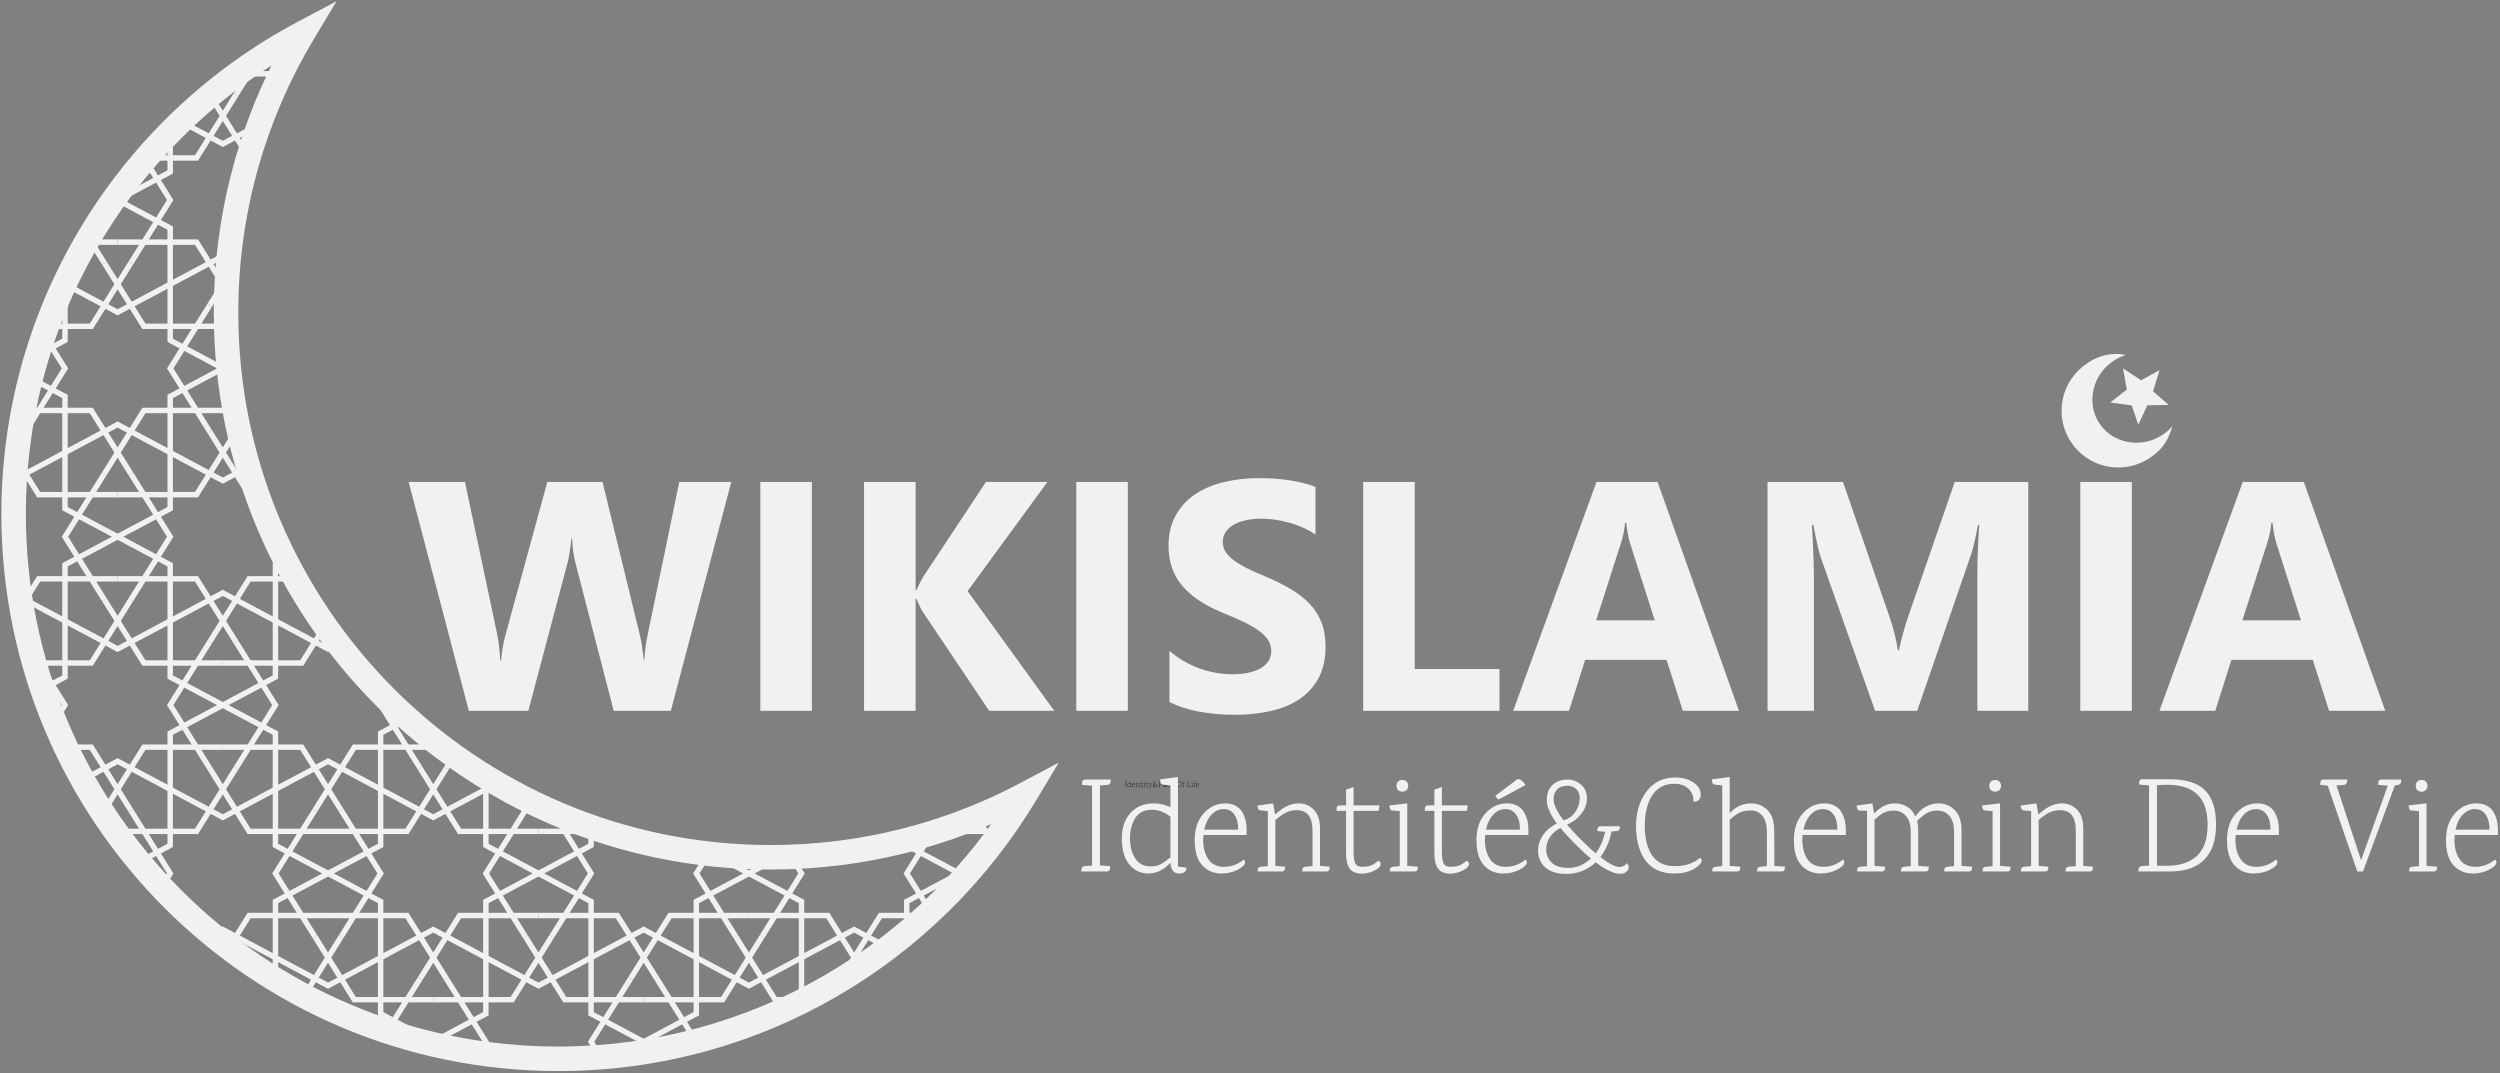 <svg width="918" height="394" viewBox="0 0 918 394" fill="none" xmlns="http://www.w3.org/2000/svg">
<rect x="0" y="0" width="918" height="394" fill="#808080" stroke="none"/>
<path d="M376.598 291.584L380.456 293.9L388.787 280.023L374.489 287.608L376.598 291.584ZM111.402 12L115.26 14.316L123.59 0.44L109.293 8.025L111.402 12ZM374.489 287.608C347.197 302.088 316.063 310.292 283 310.292V319.292C317.569 319.292 350.147 310.711 378.707 295.559L374.489 287.608ZM283 310.292C175.028 310.292 87.5 222.763 87.5 114.792H78.5C78.5 227.734 170.058 319.292 283 319.292V310.292ZM87.5 114.792C87.5 78.043 97.635 43.675 115.26 14.316L107.544 9.684C89.102 40.403 78.5 76.366 78.5 114.792H87.5ZM9.5 188.792C9.5 113.882 51.631 48.804 113.511 15.975L109.293 8.025C44.587 42.353 0.5 110.42 0.5 188.792H9.5ZM205 384.292C97.028 384.292 9.5 296.763 9.5 188.792H0.5C0.5 301.734 92.058 393.292 205 393.292V384.292ZM372.74 289.267C338.559 346.206 276.225 384.292 205 384.292V393.292C279.515 393.292 344.716 353.436 380.456 293.9L372.74 289.267Z" fill="#f1f1f1"/>
<mask id="mask0_316_787" style="mask-type:alpha" maskUnits="userSpaceOnUse" x="5" y="12" width="372" height="377">
<mask id="path-2-inside-1_316_787" fill="white">
<path fill-rule="evenodd" clip-rule="evenodd" d="M376.598 291.584C348.672 306.399 316.816 314.792 283 314.792C172.543 314.792 83 225.249 83 114.792C83 77.205 93.369 42.039 111.402 12C48.109 45.578 5 112.151 5 188.792C5 299.249 94.543 388.792 205 388.792C277.87 388.792 341.638 349.821 376.598 291.584Z"/>
</mask>
<path fill-rule="evenodd" clip-rule="evenodd" d="M376.598 291.584C348.672 306.399 316.816 314.792 283 314.792C172.543 314.792 83 225.249 83 114.792C83 77.205 93.369 42.039 111.402 12C48.109 45.578 5 112.151 5 188.792C5 299.249 94.543 388.792 205 388.792C277.87 388.792 341.638 349.821 376.598 291.584Z" fill="#6C4242"/>
<path d="M376.598 291.584L377.456 292.098L379.307 289.015L376.13 290.7L376.598 291.584ZM111.402 12L112.259 12.515L114.11 9.431L110.933 11.117L111.402 12ZM376.13 290.7C348.344 305.441 316.649 313.792 283 313.792V315.792C316.983 315.792 349 307.357 377.067 292.467L376.13 290.7ZM283 313.792C173.095 313.792 84 224.696 84 114.792H82C82 225.801 171.991 315.792 283 315.792V313.792ZM84 114.792C84 77.391 94.317 42.403 112.259 12.515L110.544 11.485C92.421 41.676 82 77.018 82 114.792H84ZM6 188.792C6 112.535 48.892 46.295 111.87 12.883L110.933 11.117C47.326 44.862 4 111.766 4 188.792H6ZM205 387.792C95.095 387.792 6 298.696 6 188.792H4C4 299.801 93.991 389.792 205 389.792V387.792ZM375.741 291.069C340.953 349.018 277.504 387.792 205 387.792V389.792C278.235 389.792 342.322 350.624 377.456 292.098L375.741 291.069Z" fill="#f1f1f1" mask="url(#path-2-inside-1_316_787)"/>
</mask>
<g mask="url(#mask0_316_787)">
<rect x="-150" y="-27" width="579.543" height="510" stroke="#f1f1f1"/>
<path d="M318.466 -11.546L332.954 11.636L318.466 34.818M313.636 -3.818H342.613L357.102 -27M313.636 27.091H342.613L357.102 50.273M347.443 50.273L361.931 27.091H390.909M386.079 34.818L371.59 11.636L386.079 -11.546M390.909 -3.818H361.931L347.443 -27M332.954 -19.273V1.333L313.636 11.636L332.954 21.939V42.545L352.272 32.242L371.59 42.545V21.939L390.909 11.636L371.59 1.333V-19.273L352.272 -8.97L332.954 -19.273Z" stroke="#f1f1f1" stroke-width="2"/>
<path d="M318.466 235.727L332.954 258.909L318.466 282.091M313.636 243.454H342.613L357.102 220.272M313.636 274.363H342.613L357.102 297.545M347.443 297.545L361.931 274.363H390.909M386.079 282.091L371.59 258.909L386.079 235.727M390.909 243.454H361.931L347.443 220.272M332.954 228V248.606L313.636 258.909L332.954 269.212V289.818L352.272 279.515L371.59 289.818V269.212L390.909 258.909L371.59 248.606V228L352.272 238.303L332.954 228Z" stroke="#f1f1f1" stroke-width="2"/>
<path d="M318.466 112.092L332.954 135.274L318.466 158.456M313.636 119.819H342.613L357.102 96.638M313.636 150.729H342.613L357.102 173.91M347.443 173.91L361.931 150.729H390.909M386.079 158.456L371.59 135.274L386.079 112.092M390.909 119.819H361.931L347.443 96.638M332.954 104.365V124.971L313.636 135.274L332.954 145.577V166.183L352.272 155.88L371.59 166.183V145.577L390.909 135.274L371.59 124.971V104.365L352.272 114.668L332.954 104.365Z" stroke="#f1f1f1" stroke-width="2"/>
<path d="M318.466 359.364L332.954 382.545L318.466 405.727M313.636 367.091H342.613L357.102 343.909M313.636 398H342.613L357.102 421.182M347.443 421.182L361.931 398H390.909M386.079 405.727L371.59 382.545L386.079 359.364M390.909 367.091H361.931L347.443 343.909M332.954 351.636V372.242L313.636 382.545L332.954 392.849V413.455L352.272 403.152L371.59 413.455V392.849L390.909 382.545L371.59 372.242V351.636L352.272 361.939L332.954 351.636Z" stroke="#f1f1f1" stroke-width="2"/>
<path d="M241.193 -11.546L255.682 11.636L241.193 34.818M236.364 -3.818H265.341L279.829 -27M236.364 27.091H265.341L279.829 50.273M270.17 50.273L284.659 27.091H313.636M308.807 34.818L294.318 11.636L308.807 -11.546M313.636 -3.818H284.659L270.17 -27M255.682 -19.273V1.333L236.364 11.636L255.682 21.939V42.545L275 32.242L294.318 42.545V21.939L313.636 11.636L294.318 1.333V-19.273L275 -8.97L255.682 -19.273Z" stroke="#f1f1f1" stroke-width="2"/>
<path d="M241.193 235.727L255.682 258.909L241.193 282.091M236.364 243.454H265.341L279.829 220.272M236.364 274.363H265.341L279.829 297.545M270.17 297.545L284.659 274.363H313.636M308.807 282.091L294.318 258.909L308.807 235.727M313.636 243.454H284.659L270.17 220.272M255.682 228V248.606L236.364 258.909L255.682 269.212V289.818L275 279.515L294.318 289.818V269.212L313.636 258.909L294.318 248.606V228L275 238.303L255.682 228Z" stroke="#f1f1f1" stroke-width="2"/>
<path d="M241.193 112.092L255.682 135.274L241.193 158.456M236.364 119.819H265.341L279.829 96.638M236.364 150.729H265.341L279.829 173.91M270.17 173.91L284.659 150.729H313.636M308.807 158.456L294.318 135.274L308.807 112.092M313.636 119.819H284.659L270.17 96.638M255.682 104.365V124.971L236.364 135.274L255.682 145.577V166.183L275 155.88L294.318 166.183V145.577L313.636 135.274L294.318 124.971V104.365L275 114.668L255.682 104.365Z" stroke="#f1f1f1" stroke-width="2"/>
<path d="M241.193 359.364L255.682 382.545L241.193 405.727M236.364 367.091H265.341L279.829 343.909M236.364 398H265.341L279.829 421.182M270.17 421.182L284.659 398H313.636M308.807 405.727L294.318 382.545L308.807 359.364M313.636 367.091H284.659L270.17 343.909M255.682 351.636V372.242L236.364 382.545L255.682 392.849V413.455L275 403.152L294.318 413.455V392.849L313.636 382.545L294.318 372.242V351.636L275 361.939L255.682 351.636Z" stroke="#f1f1f1" stroke-width="2"/>
<path d="M163.92 -11.546L178.409 11.636L163.92 34.818M159.091 -3.818H188.068L202.557 -27M159.091 27.091H188.068L202.557 50.273M192.898 50.273L207.386 27.091H236.363M231.534 34.818L217.045 11.636L231.534 -11.546M236.363 -3.818H207.386L192.898 -27M178.409 -19.273V1.333L159.091 11.636L178.409 21.939V42.545L197.727 32.242L217.045 42.545V21.939L236.363 11.636L217.045 1.333V-19.273L197.727 -8.97L178.409 -19.273Z" stroke="#f1f1f1" stroke-width="2"/>
<path d="M163.92 235.727L178.409 258.909L163.92 282.091M159.091 243.454H188.068L202.557 220.272M159.091 274.363H188.068L202.557 297.545M192.898 297.545L207.386 274.363H236.363M231.534 282.091L217.045 258.909L231.534 235.727M236.363 243.454H207.386L192.898 220.272M178.409 228V248.606L159.091 258.909L178.409 269.212V289.818L197.727 279.515L217.045 289.818V269.212L236.363 258.909L217.045 248.606V228L197.727 238.303L178.409 228Z" stroke="#f1f1f1" stroke-width="2"/>
<path d="M163.92 112.092L178.409 135.274L163.92 158.456M159.091 119.819H188.068L202.557 96.638M159.091 150.729H188.068L202.557 173.91M192.898 173.91L207.386 150.729H236.363M231.534 158.456L217.045 135.274L231.534 112.092M236.363 119.819H207.386L192.898 96.638M178.409 104.365V124.971L159.091 135.274L178.409 145.577V166.183L197.727 155.88L217.045 166.183V145.577L236.363 135.274L217.045 124.971V104.365L197.727 114.668L178.409 104.365Z" stroke="#f1f1f1" stroke-width="2"/>
<path d="M163.92 359.364L178.409 382.545L163.92 405.727M159.091 367.091H188.068L202.557 343.909M159.091 398H188.068L202.557 421.182M192.898 421.182L207.386 398H236.363M231.534 405.727L217.045 382.545L231.534 359.364M236.363 367.091H207.386L192.898 343.909M178.409 351.636V372.242L159.091 382.545L178.409 392.849V413.455L197.727 403.152L217.045 413.455V392.849L236.363 382.545L217.045 372.242V351.636L197.727 361.939L178.409 351.636Z" stroke="#f1f1f1" stroke-width="2"/>
<path d="M86.647 -11.546L101.136 11.636L86.647 34.818M81.817 -3.818H110.795L125.283 -27M81.817 27.091H110.795L125.283 50.273M115.624 50.273L130.113 27.091H159.09M154.261 34.818L139.772 11.636L154.261 -11.546M159.09 -3.818H130.113L115.624 -27M101.136 -19.273V1.333L81.817 11.636L101.136 21.939V42.545L120.454 32.242L139.772 42.545V21.939L159.09 11.636L139.772 1.333V-19.273L120.454 -8.97L101.136 -19.273Z" stroke="#f1f1f1" stroke-width="2"/>
<path d="M86.647 235.727L101.136 258.909L86.647 282.091M81.817 243.454H110.795L125.283 220.272M81.817 274.363H110.795L125.283 297.545M115.624 297.545L130.113 274.363H159.09M154.261 282.091L139.772 258.909L154.261 235.727M159.09 243.454H130.113L115.624 220.272M101.136 228V248.606L81.817 258.909L101.136 269.212V289.818L120.454 279.515L139.772 289.818V269.212L159.09 258.909L139.772 248.606V228L120.454 238.303L101.136 228Z" stroke="#f1f1f1" stroke-width="2"/>
<path d="M86.647 112.092L101.136 135.274L86.647 158.456M81.817 119.819H110.795L125.283 96.638M81.817 150.729H110.795L125.283 173.91M115.624 173.91L130.113 150.729H159.09M154.261 158.456L139.772 135.274L154.261 112.092M159.09 119.819H130.113L115.624 96.638M101.136 104.365V124.971L81.817 135.274L101.136 145.577V166.183L120.454 155.88L139.772 166.183V145.577L159.09 135.274L139.772 124.971V104.365L120.454 114.668L101.136 104.365Z" stroke="#f1f1f1" stroke-width="2"/>
<path d="M86.647 359.364L101.136 382.545L86.647 405.727M81.817 367.091H110.795L125.283 343.909M81.817 398H110.795L125.283 421.182M115.624 421.182L130.113 398H159.09M154.261 405.727L139.772 382.545L154.261 359.364M159.09 367.091H130.113L115.624 343.909M101.136 351.636V372.242L81.817 382.545L101.136 392.849V413.455L120.454 403.152L139.772 413.455V392.849L159.09 382.545L139.772 372.242V351.636L120.454 361.939L101.136 351.636Z" stroke="#f1f1f1" stroke-width="2"/>
<path d="M125.284 50.274L139.773 73.456L125.284 96.637M120.454 58.001H149.432L163.92 34.819M120.454 88.91H149.432L163.92 112.092M154.261 112.092L168.75 88.91H197.727M192.897 96.637L178.409 73.456L192.897 50.274M197.727 58.001H168.75L154.261 34.819M139.773 42.547V63.153L120.454 73.456L139.773 83.759V104.365L159.091 94.062L178.409 104.365V83.759L197.727 73.456L178.409 63.153V42.547L159.091 52.85L139.773 42.547Z" stroke="#f1f1f1" stroke-width="2"/>
<path d="M125.284 297.547L139.773 320.729L125.284 343.911M120.454 305.275H149.432L163.92 282.093M120.454 336.184H149.432L163.92 359.365M154.261 359.365L168.75 336.184H197.727M192.897 343.911L178.409 320.729L192.897 297.547M197.727 305.275H168.75L154.261 282.093M139.773 289.82V310.426L120.454 320.729L139.773 331.032V351.638L159.091 341.335L178.409 351.638V331.032L197.727 320.729L178.409 310.426V289.82L159.091 300.123L139.773 289.82Z" stroke="#f1f1f1" stroke-width="2"/>
<path d="M125.284 173.91L139.772 197.091L125.284 220.273M120.454 181.637H149.431L163.92 158.455M120.454 212.546H149.431L163.92 235.728M154.261 235.728L168.75 212.546H197.727M192.897 220.273L178.409 197.091L192.897 173.91M197.727 181.637H168.75L154.261 158.455M139.772 166.182V186.788L120.454 197.091L139.772 207.394V228L159.09 217.697L178.409 228V207.394L197.727 197.091L178.409 186.788V166.182L159.09 176.485L139.772 166.182Z" stroke="#f1f1f1" stroke-width="2"/>
<path d="M202.557 50.274L217.045 73.456L202.557 96.637M197.727 58.001H226.704L241.193 34.819M197.727 88.91H226.704L241.193 112.092M231.534 112.092L246.022 88.91H275M270.17 96.637L255.682 73.456L270.17 50.274M275 58.001H246.022L231.534 34.819M217.045 42.547V63.153L197.727 73.456L217.045 83.759V104.365L236.363 94.062L255.682 104.365V83.759L275 73.456L255.682 63.153V42.547L236.363 52.85L217.045 42.547Z" stroke="#f1f1f1" stroke-width="2"/>
<path d="M202.557 297.547L217.045 320.729L202.557 343.911M197.727 305.275H226.704L241.193 282.093M197.727 336.184H226.704L241.193 359.365M231.534 359.365L246.022 336.184H275M270.17 343.911L255.682 320.729L270.17 297.547M275 305.275H246.022L231.534 282.093M217.045 289.82V310.426L197.727 320.729L217.045 331.032V351.638L236.363 341.335L255.682 351.638V331.032L275 320.729L255.682 310.426V289.82L236.363 300.123L217.045 289.82Z" stroke="#f1f1f1" stroke-width="2"/>
<path d="M202.557 173.91L217.045 197.091L202.557 220.273M197.727 181.637H226.704L241.193 158.455M197.727 212.546H226.704L241.193 235.728M231.534 235.728L246.022 212.546H275M270.17 220.273L255.682 197.091L270.17 173.91M275 181.637H246.022L231.534 158.455M217.045 166.182V186.788L197.727 197.091L217.045 207.394V228L236.363 217.697L255.682 228V207.394L275 197.091L255.682 186.788V166.182L236.363 176.485L217.045 166.182Z" stroke="#f1f1f1" stroke-width="2"/>
<path d="M279.829 50.274L294.317 73.456L279.829 96.637M274.999 58.001H303.976L318.465 34.819M274.999 88.91H303.976L318.465 112.092M308.806 112.092L323.294 88.91H352.272M347.442 96.637L332.954 73.456L347.442 50.274M352.272 58.001H323.294L308.806 34.819M294.317 42.547V63.153L274.999 73.456L294.317 83.759V104.365L313.635 94.062L332.954 104.365V83.759L352.272 73.456L332.954 63.153V42.547L313.635 52.85L294.317 42.547Z" stroke="#f1f1f1" stroke-width="2"/>
<path d="M279.829 297.547L294.317 320.729L279.829 343.911M274.999 305.275H303.976L318.465 282.093M274.999 336.184H303.976L318.465 359.365M308.806 359.365L323.294 336.184H352.272M347.442 343.911L332.954 320.729L347.442 297.547M352.272 305.275H323.294L308.806 282.093M294.317 289.82V310.426L274.999 320.729L294.317 331.032V351.638L313.635 341.335L332.954 351.638V331.032L352.272 320.729L332.954 310.426V289.82L313.635 300.123L294.317 289.82Z" stroke="#f1f1f1" stroke-width="2"/>
<path d="M279.828 173.91L294.317 197.091L279.828 220.273M274.999 181.637H303.976L318.465 158.455M274.999 212.546H303.976L318.465 235.728M308.806 235.728L323.294 212.546H352.271M347.442 220.273L332.953 197.091L347.442 173.91M352.271 181.637H323.294L308.806 158.455M294.317 166.182V186.788L274.999 197.091L294.317 207.394V228L313.635 217.697L332.953 228V207.394L352.271 197.091L332.953 186.788V166.182L313.635 176.485L294.317 166.182Z" stroke="#f1f1f1" stroke-width="2"/>
<path d="M357.1 50.274L371.589 73.456L357.1 96.637M352.271 58.001H381.248L395.737 34.819M352.271 88.91H381.248L395.737 112.092M386.078 112.092L400.566 88.91H429.543M424.714 96.637L410.225 73.456L424.714 50.274M429.543 58.001H400.566L386.078 34.819M371.589 42.547V63.153L352.271 73.456L371.589 83.759V104.365L390.907 94.062L410.225 104.365V83.759L429.543 73.456L410.225 63.153V42.547L390.907 52.85L371.589 42.547Z" stroke="#f1f1f1" stroke-width="2"/>
<path d="M357.1 297.547L371.589 320.729L357.1 343.911M352.271 305.275H381.248L395.737 282.093M352.271 336.184H381.248L395.737 359.365M386.078 359.365L400.566 336.184H429.543M424.714 343.911L410.225 320.729L424.714 297.547M429.543 305.275H400.566L386.078 282.093M371.589 289.82V310.426L352.271 320.729L371.589 331.032V351.638L390.907 341.335L410.225 351.638V331.032L429.543 320.729L410.225 310.426V289.82L390.907 300.123L371.589 289.82Z" stroke="#f1f1f1" stroke-width="2"/>
<path d="M357.1 173.91L371.589 197.091L357.1 220.273M352.271 181.637H381.248L395.737 158.455M352.271 212.546H381.248L395.737 235.728M386.078 235.728L400.566 212.546H429.543M424.714 220.273L410.225 197.091L424.714 173.91M429.543 181.637H400.566L386.078 158.455M371.589 166.182V186.788L352.271 197.091L371.589 207.394V228L390.907 217.697L410.225 228V207.394L429.543 197.091L410.225 186.788V166.182L390.907 176.485L371.589 166.182Z" stroke="#f1f1f1" stroke-width="2"/>
<path d="M9.376 112.092L23.865 135.274L9.376 158.456M4.546 119.819H33.524L48.012 96.638M4.546 150.729H33.524L48.012 173.91M38.353 173.91L52.842 150.729H81.819M76.99 158.456L62.501 135.274L76.99 112.092M81.819 119.819H52.842L38.353 96.638M23.865 104.365V124.971L4.546 135.274L23.865 145.577V166.183L43.183 155.88L62.501 166.183V145.577L81.819 135.274L62.501 124.971V104.365L43.183 114.668L23.865 104.365Z" stroke="#f1f1f1" stroke-width="2"/>
<path d="M9.376 359.364L23.865 382.545L9.376 405.727M4.546 367.091H33.524L48.012 343.909M4.546 398H33.524L48.012 421.182M38.353 421.182L52.842 398H81.819M76.99 405.727L62.501 382.545L76.99 359.364M81.819 367.091H52.842L38.353 343.909M23.865 351.636V372.242L4.546 382.545L23.865 392.849V413.455L43.183 403.152L62.501 413.455V392.849L81.819 382.545L62.501 372.242V351.636L43.183 361.939L23.865 351.636Z" stroke="#f1f1f1" stroke-width="2"/>
<path d="M9.376 -11.546L23.865 11.636L9.376 34.818M4.546 -3.818H33.524L48.012 -27M4.546 27.091H33.524L48.012 50.273M38.353 50.273L52.842 27.091H81.819M76.99 34.818L62.501 11.636L76.99 -11.546M81.819 -3.818H52.842L38.353 -27M23.865 -19.273V1.333L4.546 11.636L23.865 21.939V42.545L43.183 32.242L62.501 42.545V21.939L81.819 11.636L62.501 1.333V-19.273L43.183 -8.97L23.865 -19.273Z" stroke="#f1f1f1" stroke-width="2"/>
<path d="M9.376 235.727L23.865 258.909L9.376 282.091M4.546 243.454H33.524L48.012 220.272M4.546 274.363H33.524L48.012 297.545M38.353 297.545L52.842 274.363H81.819M76.99 282.091L62.501 258.909L76.99 235.727M81.819 243.454H52.842L38.353 220.272M23.865 228V248.606L4.546 258.909L23.865 269.212V289.818L43.183 279.515L62.501 289.818V269.212L81.819 258.909L62.501 248.606V228L43.183 238.303L23.865 228Z" stroke="#f1f1f1" stroke-width="2"/>
<path d="M-29.262 50.274L-14.773 73.456L-29.262 96.637M-34.092 58.001H-5.114L9.374 34.819M-34.092 88.91H-5.114L9.374 112.092M-0.285 112.092L14.204 88.91H43.181M38.352 96.637L23.863 73.456L38.352 50.274M43.181 58.001H14.204L-0.285 34.819M-14.773 42.547V63.153L-34.092 73.456L-14.773 83.759V104.365L4.545 94.062L23.863 104.365V83.759L43.181 73.456L23.863 63.153V42.547L4.545 52.85L-14.773 42.547Z" stroke="#f1f1f1" stroke-width="2"/>
<path d="M-29.262 297.547L-14.773 320.729L-29.262 343.911M-34.092 305.275H-5.114L9.374 282.093M-34.092 336.184H-5.114L9.374 359.365M-0.285 359.365L14.204 336.184H43.181M38.352 343.911L23.863 320.729L38.352 297.547M43.181 305.275H14.204L-0.285 282.093M-14.773 289.82V310.426L-34.092 320.729L-14.773 331.032V351.638L4.545 341.335L23.863 351.638V331.032L43.181 320.729L23.863 310.426V289.82L4.545 300.123L-14.773 289.82Z" stroke="#f1f1f1" stroke-width="2"/>
<path d="M-67.898 112.092L-53.41 135.274L-67.898 158.456M-72.728 119.819H-43.751L-29.262 96.638M-72.728 150.729H-43.751L-29.262 173.91M-38.921 173.91L-24.433 150.729H4.545M-0.285 158.456L-14.774 135.274L-0.285 112.092M4.545 119.819H-24.433L-38.921 96.638M-53.41 104.365V124.971L-72.728 135.274L-53.41 145.577V166.183L-34.092 155.88L-14.774 166.183V145.577L4.545 135.274L-14.774 124.971V104.365L-34.092 114.668L-53.41 104.365Z" stroke="#f1f1f1" stroke-width="2"/>
<path d="M-67.898 359.364L-53.41 382.545L-67.898 405.727M-72.728 367.091H-43.751L-29.262 343.909M-72.728 398H-43.751L-29.262 421.182M-38.921 421.182L-24.433 398H4.545M-0.285 405.727L-14.774 382.545L-0.285 359.364M4.545 367.091H-24.433L-38.921 343.909M-53.41 351.636V372.242L-72.728 382.545L-53.41 392.849V413.455L-34.092 403.152L-14.774 413.455V392.849L4.545 382.545L-14.774 372.242V351.636L-34.092 361.939L-53.41 351.636Z" stroke="#f1f1f1" stroke-width="2"/>
<path d="M-67.898 -11.546L-53.41 11.636L-67.898 34.818M-72.728 -3.818H-43.751L-29.262 -27M-72.728 27.091H-43.751L-29.262 50.273M-38.921 50.273L-24.433 27.091H4.545M-0.285 34.818L-14.774 11.636L-0.285 -11.546M4.545 -3.818H-24.433L-38.921 -27M-53.41 -19.273V1.333L-72.728 11.636L-53.41 21.939V42.545L-34.092 32.242L-14.774 42.545V21.939L4.545 11.636L-14.774 1.333V-19.273L-34.092 -8.97L-53.41 -19.273Z" stroke="#f1f1f1" stroke-width="2"/>
<path d="M-67.898 235.727L-53.41 258.909L-67.898 282.091M-72.728 243.454H-43.751L-29.262 220.272M-72.728 274.363H-43.751L-29.262 297.545M-38.921 297.545L-24.433 274.363H4.545M-0.285 282.091L-14.774 258.909L-0.285 235.727M4.545 243.454H-24.433L-38.921 220.272M-53.41 228V248.606L-72.728 258.909L-53.41 269.212V289.818L-34.092 279.515L-14.774 289.818V269.212L4.545 258.909L-14.774 248.606V228L-34.092 238.303L-53.41 228Z" stroke="#f1f1f1" stroke-width="2"/>
<path d="M48.011 173.91L62.499 197.091L48.011 220.273M43.181 181.637H72.158L86.647 158.455M43.181 212.546H72.158L86.647 235.728M76.988 235.728L91.477 212.546H120.454M115.624 220.273L101.136 197.091L115.624 173.91M120.454 181.637H91.477L76.988 158.455M62.499 166.182V186.788L43.181 197.091L62.499 207.394V228L81.817 217.697L101.136 228V207.394L120.454 197.091L101.136 186.788V166.182L81.817 176.485L62.499 166.182Z" stroke="#f1f1f1" stroke-width="2"/>
<path d="M-29.262 173.91L-14.773 197.091L-29.262 220.273M-34.092 181.637H-5.114L9.374 158.455M-34.092 212.546H-5.114L9.374 235.728M-0.285 235.728L14.204 212.546H43.181M38.352 220.273L23.863 197.091L38.352 173.91M43.181 181.637H14.204L-0.285 158.455M-14.773 166.182V186.788L-34.092 197.091L-14.773 207.394V228L4.545 217.697L23.863 228V207.394L43.181 197.091L23.863 186.788V166.182L4.545 176.485L-14.773 166.182Z" stroke="#f1f1f1" stroke-width="2"/>
<path d="M48.011 50.274L62.499 73.456L48.011 96.637M43.181 58.001H72.158L86.647 34.819M43.181 88.91H72.158L86.647 112.092M76.988 112.092L91.477 88.91H120.454M115.624 96.637L101.136 73.456L115.624 50.274M120.454 58.001H91.477L76.988 34.819M62.499 42.547V63.153L43.181 73.456L62.499 83.759V104.365L81.817 94.062L101.136 104.365V83.759L120.454 73.456L101.136 63.153V42.547L81.817 52.85L62.499 42.547Z" stroke="#f1f1f1" stroke-width="2"/>
<path d="M48.011 297.547L62.499 320.729L48.011 343.911M43.181 305.275H72.158L86.647 282.093M43.181 336.184H72.158L86.647 359.365M76.988 359.365L91.477 336.184H120.454M115.624 343.911L101.136 320.729L115.624 297.547M120.454 305.275H91.477L76.988 282.093M62.499 289.82V310.426L43.181 320.729L62.499 331.032V351.638L81.817 341.335L101.136 351.638V331.032L120.454 320.729L101.136 310.426V289.82L81.817 300.123L62.499 289.82Z" stroke="#f1f1f1" stroke-width="2"/>
</g>
<path d="M268.531 176.977L246.324 261H225.348L211.402 207.094C210.66 204.281 210.211 201.137 210.055 197.66H209.82C209.469 201.488 208.961 204.633 208.297 207.094L194 261H172.145L150.055 176.977H170.738L182.574 232.934C183.082 235.316 183.453 238.52 183.688 242.543H184.039C184.195 239.535 184.762 236.254 185.738 232.699L200.973 176.977H221.246L235.016 233.402C235.523 235.473 235.973 238.48 236.363 242.426H236.598C236.754 239.34 237.164 236.215 237.828 233.051L249.43 176.977H268.531ZM298.121 261H279.195V176.977H298.121V261ZM387.125 261H363.219L338.727 224.496C338.258 223.793 337.516 222.25 336.5 219.867H336.207V261H317.281V176.977H336.207V216.703H336.5C336.969 215.609 337.75 214.047 338.844 212.016L362.047 176.977H384.605L355.309 217.055L387.125 261ZM414.137 261H395.211V176.977H414.137V261ZM429.43 257.777V239.027C432.828 241.879 436.52 244.027 440.504 245.473C444.488 246.879 448.512 247.582 452.574 247.582C454.957 247.582 457.027 247.367 458.785 246.938C460.582 246.508 462.066 245.922 463.238 245.18C464.449 244.398 465.348 243.5 465.934 242.484C466.52 241.43 466.812 240.297 466.812 239.086C466.812 237.445 466.344 235.98 465.406 234.691C464.469 233.402 463.18 232.211 461.539 231.117C459.938 230.023 458.023 228.969 455.797 227.953C453.57 226.938 451.168 225.902 448.59 224.848C442.027 222.113 437.125 218.773 433.883 214.828C430.68 210.883 429.078 206.117 429.078 200.531C429.078 196.156 429.957 192.406 431.715 189.281C433.473 186.117 435.855 183.52 438.863 181.488C441.91 179.457 445.426 177.973 449.41 177.035C453.395 176.059 457.613 175.57 462.066 175.57C466.441 175.57 470.309 175.844 473.668 176.391C477.066 176.898 480.191 177.699 483.043 178.793V196.312C481.637 195.336 480.094 194.477 478.414 193.734C476.773 192.992 475.074 192.387 473.316 191.918C471.559 191.41 469.801 191.039 468.043 190.805C466.324 190.57 464.684 190.453 463.121 190.453C460.973 190.453 459.02 190.668 457.262 191.098C455.504 191.488 454.02 192.055 452.809 192.797C451.598 193.539 450.66 194.438 449.996 195.492C449.332 196.508 449 197.66 449 198.949C449 200.355 449.371 201.625 450.113 202.758C450.855 203.852 451.91 204.906 453.277 205.922C454.645 206.898 456.305 207.875 458.258 208.852C460.211 209.789 462.418 210.766 464.879 211.781C468.238 213.188 471.246 214.691 473.902 216.293C476.598 217.855 478.902 219.633 480.816 221.625C482.73 223.617 484.195 225.902 485.211 228.48C486.227 231.02 486.734 233.988 486.734 237.387C486.734 242.074 485.836 246.02 484.039 249.223C482.281 252.387 479.879 254.965 476.832 256.957C473.785 258.91 470.23 260.316 466.168 261.176C462.145 262.035 457.887 262.465 453.395 262.465C448.785 262.465 444.391 262.074 440.211 261.293C436.07 260.512 432.477 259.34 429.43 257.777ZM550.602 261H500.562V176.977H519.488V245.648H550.602V261ZM638.551 261H617.926L611.949 242.309H582.066L576.148 261H555.641L586.227 176.977H608.668L638.551 261ZM607.613 227.777L598.59 199.535C597.926 197.426 597.457 194.906 597.184 191.977H596.715C596.52 194.438 596.031 196.879 595.25 199.301L586.109 227.777H607.613ZM744.781 261H726.09V210.727C726.09 205.297 726.324 199.301 726.793 192.738H726.324C725.348 197.895 724.469 201.605 723.688 203.871L704 261H688.531L668.492 204.457C667.945 202.934 667.066 199.027 665.855 192.738H665.328C665.836 201.02 666.09 208.285 666.09 214.535V261H649.039V176.977H676.754L693.922 226.781C695.289 230.766 696.285 234.77 696.91 238.793H697.262C698.316 234.145 699.43 230.102 700.602 226.664L717.77 176.977H744.781V261ZM782.809 261H763.883V176.977H782.809V261ZM875.855 261H855.23L849.254 242.309H819.371L813.453 261H792.945L823.531 176.977H845.973L875.855 261ZM844.918 227.777L835.895 199.535C835.23 197.426 834.762 194.906 834.488 191.977H834.02C833.824 194.438 833.336 196.879 832.555 199.301L823.414 227.777H844.918Z" fill="#f1f1f1"/>
<path d="M766.941 133.067L766.418 133.409C764.129 134.909 762.158 136.844 760.618 139.105C759.077 141.366 757.997 143.908 757.439 146.586C756.312 151.995 757.379 157.631 760.407 162.253C763.435 166.874 768.175 170.104 773.584 171.231C776.262 171.79 779.024 171.815 781.712 171.305C784.4 170.796 786.962 169.762 789.25 168.263C794.478 164.838 796.299 161.155 797.724 156.486C789.851 165.379 776.571 164.116 770.863 155.403C765.155 146.689 769.302 134.01 780.599 130.345C778.256 129.86 775.84 129.85 773.493 130.318C771.147 130.785 768.918 131.72 766.941 133.067ZM779.577 135.249L780.959 143.061L774.854 147.808L782.762 148.854L785.189 155.98L788.482 148.842L796.342 148.674L790.604 143.716L792.978 135.935L786.187 139.636L779.577 135.249Z" fill="#f1f1f1"/>
<path d="M413.534 287.104V288.865L413.756 288.883C413.764 288.961 413.741 289 413.687 289H413.126V288.976C413.126 288.932 413.139 288.904 413.165 288.892C413.177 288.886 413.192 288.882 413.21 288.88L413.36 288.871V287.11L413.141 287.092C413.133 287.014 413.156 286.975 413.21 286.975H413.771V286.996C413.771 287.04 413.758 287.069 413.732 287.083C413.72 287.089 413.705 287.093 413.687 287.095L413.537 287.104H413.534ZM415.279 289.045C415.161 289.045 415.097 288.966 415.087 288.808C414.937 288.966 414.777 289.045 414.607 289.045C414.439 289.045 414.3 288.983 414.19 288.859C414.08 288.733 414.022 288.549 414.016 288.307C414.01 288.065 414.07 287.87 414.196 287.722C414.324 287.574 414.5 287.5 414.724 287.5C414.84 287.5 414.961 287.528 415.087 287.584V287.104L414.919 287.086C414.879 287.082 414.859 287.044 414.859 286.972L415.252 286.918V288.892L415.441 288.916C415.437 289.002 415.383 289.045 415.279 289.045ZM414.67 287.641C414.512 287.641 414.393 287.701 414.313 287.821C414.235 287.941 414.196 288.09 414.196 288.268C414.196 288.446 414.234 288.594 414.31 288.712C414.386 288.83 414.502 288.889 414.658 288.889C414.738 288.889 414.807 288.874 414.865 288.844C414.925 288.812 414.999 288.76 415.087 288.688V287.797C415.049 287.761 414.993 287.726 414.919 287.692C414.845 287.658 414.762 287.641 414.67 287.641ZM416.765 288.196H415.814C415.81 288.244 415.808 288.28 415.808 288.304C415.808 288.476 415.846 288.618 415.922 288.73C415.998 288.842 416.114 288.898 416.27 288.898C416.426 288.898 416.57 288.845 416.702 288.739C416.722 288.753 416.732 288.773 416.732 288.799C416.732 288.851 416.678 288.905 416.57 288.961C416.462 289.017 416.344 289.045 416.216 289.045C416.04 289.045 415.897 288.985 415.787 288.865C415.677 288.743 415.622 288.558 415.622 288.31C415.622 288.062 415.688 287.865 415.82 287.719C415.952 287.573 416.11 287.5 416.294 287.5C416.38 287.5 416.455 287.517 416.519 287.551C416.583 287.585 416.632 287.63 416.666 287.686C416.732 287.798 416.765 287.922 416.765 288.058V288.196ZM416.579 288.079C416.583 287.949 416.557 287.841 416.501 287.755C416.445 287.669 416.365 287.626 416.261 287.626C416.157 287.626 416.066 287.668 415.988 287.752C415.912 287.834 415.86 287.943 415.832 288.079H416.579ZM418.523 289H417.992V288.979C417.992 288.939 418.005 288.914 418.031 288.904C418.045 288.896 418.107 288.889 418.217 288.883V288.097C418.217 287.799 418.101 287.65 417.869 287.65C417.785 287.65 417.707 287.667 417.635 287.701C417.565 287.735 417.486 287.79 417.398 287.866V288.877L417.611 288.895C417.617 288.965 417.594 289 417.542 289H417.008V288.979C417.008 288.939 417.021 288.914 417.047 288.904C417.061 288.896 417.123 288.889 417.233 288.883V287.671L417.065 287.653C417.025 287.649 417.005 287.614 417.005 287.548L417.35 287.5L417.392 287.74H417.401C417.569 287.58 417.74 287.5 417.914 287.5C418.042 287.5 418.152 287.546 418.244 287.638C418.336 287.728 418.382 287.87 418.382 288.064V288.877L418.592 288.895C418.6 288.965 418.577 289 418.523 289ZM419.122 287.665V288.562C419.122 288.682 419.134 288.768 419.158 288.82C419.184 288.872 419.233 288.898 419.305 288.898C419.379 288.898 419.439 288.891 419.485 288.877C419.533 288.861 419.594 288.824 419.668 288.766C419.702 288.778 419.719 288.801 419.719 288.835C419.719 288.887 419.672 288.936 419.578 288.982C419.484 289.026 419.395 289.048 419.311 289.048C419.181 289.048 419.089 289.01 419.035 288.934C418.983 288.858 418.957 288.746 418.957 288.598V287.665H418.747C418.739 287.585 418.762 287.545 418.816 287.545H418.957V287.197L419.122 287.14V287.545H419.689C419.691 287.577 419.685 287.617 419.671 287.665H419.122ZM420.467 289H419.921V288.979C419.921 288.939 419.934 288.914 419.96 288.904C419.974 288.898 420.034 288.891 420.14 288.883V287.671L419.972 287.656C419.932 287.652 419.912 287.615 419.912 287.545L420.305 287.5V288.877L420.536 288.895C420.542 288.965 420.519 289 420.467 289ZM420.29 287.206C420.268 287.23 420.237 287.242 420.197 287.242C420.157 287.242 420.125 287.23 420.101 287.206C420.079 287.182 420.068 287.151 420.068 287.113C420.068 287.075 420.079 287.044 420.101 287.02C420.125 286.996 420.157 286.984 420.197 286.984C420.237 286.984 420.268 286.996 420.29 287.02C420.314 287.044 420.326 287.075 420.326 287.113C420.326 287.151 420.314 287.182 420.29 287.206ZM421.067 287.665V288.562C421.067 288.682 421.079 288.768 421.103 288.82C421.129 288.872 421.178 288.898 421.25 288.898C421.324 288.898 421.384 288.891 421.43 288.877C421.478 288.861 421.539 288.824 421.613 288.766C421.647 288.778 421.664 288.801 421.664 288.835C421.664 288.887 421.617 288.936 421.523 288.982C421.429 289.026 421.34 289.048 421.256 289.048C421.126 289.048 421.034 289.01 420.98 288.934C420.928 288.858 420.902 288.746 420.902 288.598V287.665H420.692C420.684 287.585 420.707 287.545 420.761 287.545H420.902V287.197L421.067 287.14V287.545H421.634C421.636 287.577 421.63 287.617 421.616 287.665H421.067ZM422.763 287.545H423.15C423.148 287.551 423.148 287.558 423.15 287.566C423.152 287.574 423.151 287.583 423.147 287.593C423.145 287.603 423.142 287.612 423.138 287.62C423.128 287.638 423.092 287.65 423.03 287.656L422.502 288.964C422.396 289.226 422.306 289.405 422.232 289.501C422.16 289.597 422.088 289.645 422.016 289.645C421.946 289.645 421.895 289.63 421.863 289.6C421.831 289.572 421.815 289.539 421.815 289.501C421.815 289.463 421.825 289.432 421.845 289.408C421.865 289.386 421.887 289.375 421.911 289.375C421.935 289.375 421.952 289.377 421.962 289.381C421.946 289.453 421.97 289.489 422.034 289.489C422.12 289.489 422.238 289.307 422.388 288.943L421.872 287.668L421.728 287.65C421.72 287.58 421.743 287.545 421.797 287.545H422.271V287.566C422.271 287.606 422.258 287.632 422.232 287.644C422.218 287.648 422.16 287.654 422.058 287.662L422.463 288.733L422.874 287.668L422.694 287.65C422.686 287.58 422.709 287.545 422.763 287.545ZM425.074 288.901C425.144 288.901 425.199 288.873 425.239 288.817C425.267 288.841 425.281 288.872 425.281 288.91C425.281 288.946 425.264 288.978 425.23 289.006C425.196 289.036 425.149 289.051 425.089 289.051C424.957 289.051 424.778 288.967 424.552 288.799C424.37 288.969 424.154 289.054 423.904 289.054C423.702 289.054 423.548 289.006 423.442 288.91C423.336 288.814 423.283 288.689 423.283 288.535C423.283 288.427 423.316 288.32 423.382 288.214C423.45 288.108 423.555 288.017 423.697 287.941C423.549 287.743 423.475 287.572 423.475 287.428C423.475 287.284 423.517 287.173 423.601 287.095C423.685 287.015 423.799 286.975 423.943 286.975C424.043 286.975 424.137 287.011 424.225 287.083C424.315 287.155 424.36 287.256 424.36 287.386C424.36 287.516 424.316 287.634 424.228 287.74C424.142 287.846 424.04 287.922 423.922 287.968C423.942 287.994 423.976 288.033 424.024 288.085C424.202 288.279 424.378 288.451 424.552 288.601C424.652 288.467 424.722 288.309 424.762 288.127L424.591 288.109C424.583 288.039 424.606 288.004 424.66 288.004H425.086C425.084 288.01 425.084 288.018 425.086 288.028C425.088 288.036 425.087 288.045 425.083 288.055C425.081 288.063 425.078 288.071 425.074 288.079C425.064 288.097 425.04 288.108 425.002 288.112L424.903 288.118C424.857 288.34 424.775 288.528 424.657 288.682C424.843 288.828 424.982 288.901 425.074 288.901ZM423.862 287.872C423.978 287.828 424.063 287.76 424.117 287.668C424.173 287.576 424.201 287.482 424.201 287.386C424.201 287.29 424.172 287.22 424.114 287.176C424.058 287.132 424.001 287.11 423.943 287.11C423.835 287.11 423.755 287.138 423.703 287.194C423.651 287.25 423.625 287.321 423.625 287.407C423.625 287.525 423.699 287.681 423.847 287.875L423.859 287.869L423.862 287.872ZM423.463 288.52C423.463 288.624 423.501 288.717 423.577 288.799C423.653 288.881 423.779 288.922 423.955 288.922C424.133 288.922 424.297 288.853 424.447 288.715C424.293 288.587 424.119 288.419 423.925 288.211C423.885 288.169 423.835 288.112 423.775 288.04C423.675 288.094 423.598 288.162 423.544 288.244C423.49 288.324 423.463 288.416 423.463 288.52ZM425.535 286.969H426.147C426.393 286.969 426.577 287.022 426.699 287.128C426.823 287.232 426.885 287.366 426.885 287.53C426.885 287.956 426.615 288.169 426.075 288.169C426.003 288.169 425.931 288.166 425.859 288.16V288.865L426.081 288.883C426.089 288.961 426.066 289 426.012 289H425.451C425.451 289 425.451 288.992 425.451 288.976C425.451 288.932 425.464 288.904 425.49 288.892C425.502 288.886 425.517 288.882 425.535 288.88L425.685 288.871V287.104L425.466 287.086C425.458 287.008 425.481 286.969 425.535 286.969ZM426.051 288.043C426.273 288.043 426.436 288.005 426.54 287.929C426.646 287.851 426.699 287.728 426.699 287.56C426.699 287.39 426.643 287.266 426.531 287.188C426.421 287.108 426.248 287.075 426.012 287.089L425.859 287.098V288.034C425.927 288.04 425.991 288.043 426.051 288.043ZM428.211 289.048C428.093 289.048 428.027 288.981 428.013 288.847C427.961 288.901 427.894 288.948 427.812 288.988C427.73 289.026 427.629 289.045 427.509 289.045C427.391 289.045 427.292 289.01 427.212 288.94C427.134 288.87 427.095 288.772 427.095 288.646C427.095 288.54 427.132 288.448 427.206 288.37C427.294 288.274 427.447 288.226 427.665 288.226C427.789 288.226 427.904 288.242 428.01 288.274V288.007C428.01 287.901 427.979 287.812 427.917 287.74C427.857 287.668 427.77 287.632 427.656 287.632C427.456 287.632 427.344 287.731 427.32 287.929C427.28 287.933 427.247 287.924 427.221 287.902C427.195 287.88 427.182 287.843 427.182 287.791C427.182 287.709 427.224 287.64 427.308 287.584C427.394 287.528 427.504 287.5 427.638 287.5C427.742 287.5 427.849 287.525 427.959 287.575C428.023 287.605 428.075 287.657 428.115 287.731C428.155 287.803 428.175 287.892 428.175 287.998V288.895L428.376 288.919C428.376 289.005 428.321 289.048 428.211 289.048ZM428.01 288.445C427.914 288.385 427.799 288.355 427.665 288.355C427.531 288.355 427.434 288.38 427.374 288.43C427.316 288.478 427.287 288.544 427.287 288.628C427.287 288.71 427.313 288.776 427.365 288.826C427.419 288.876 427.493 288.901 427.587 288.901C427.749 288.901 427.89 288.838 428.01 288.712V288.445ZM428.89 287.665V288.562C428.89 288.682 428.902 288.768 428.926 288.82C428.952 288.872 429.001 288.898 429.073 288.898C429.147 288.898 429.207 288.891 429.253 288.877C429.301 288.861 429.362 288.824 429.436 288.766C429.47 288.778 429.487 288.801 429.487 288.835C429.487 288.887 429.44 288.936 429.346 288.982C429.252 289.026 429.163 289.048 429.079 289.048C428.949 289.048 428.857 289.01 428.803 288.934C428.751 288.858 428.725 288.746 428.725 288.598V287.665H428.515C428.507 287.585 428.53 287.545 428.584 287.545H428.725V287.197L428.89 287.14V287.545H429.457C429.459 287.577 429.453 287.617 429.439 287.665H428.89ZM431.218 289H430.675V288.979C430.675 288.939 430.688 288.914 430.714 288.904C430.728 288.898 430.787 288.891 430.891 288.883V288.127C430.891 287.973 430.858 287.856 430.792 287.776C430.728 287.696 430.644 287.656 430.54 287.656C430.436 287.656 430.351 287.673 430.285 287.707C430.219 287.741 430.148 287.792 430.072 287.86V288.877L430.303 288.895C430.309 288.965 430.286 289 430.234 289H429.688V288.979C429.688 288.939 429.701 288.914 429.727 288.904C429.741 288.898 429.801 288.891 429.907 288.883V287.104L429.739 287.086C429.699 287.082 429.679 287.044 429.679 286.972L430.072 286.918V287.716C430.204 287.572 430.364 287.5 430.552 287.5C430.686 287.5 430.802 287.548 430.9 287.644C431 287.738 431.051 287.89 431.053 288.1L431.056 288.877L431.287 288.895C431.293 288.965 431.27 289 431.218 289ZM432.613 288.64C432.661 288.724 432.727 288.79 432.811 288.838C432.897 288.884 432.997 288.907 433.111 288.907C433.329 288.905 433.492 288.821 433.6 288.655C433.708 288.489 433.762 288.269 433.762 287.995C433.762 287.725 433.713 287.506 433.615 287.338C433.511 287.158 433.347 287.069 433.123 287.071C432.901 287.071 432.736 287.155 432.628 287.323C432.52 287.491 432.466 287.711 432.466 287.983C432.466 288.255 432.515 288.474 432.613 288.64ZM433.147 286.93C433.291 286.93 433.424 286.966 433.546 287.038C433.62 287.08 433.684 287.136 433.738 287.206C433.792 287.276 433.838 287.373 433.876 287.497C433.914 287.621 433.934 287.764 433.936 287.926C433.94 288.262 433.867 288.533 433.717 288.739C433.569 288.943 433.351 289.045 433.063 289.045C432.827 289.045 432.641 288.958 432.505 288.784C432.369 288.61 432.297 288.363 432.289 288.043C432.281 287.721 432.353 287.455 432.505 287.245C432.657 287.035 432.871 286.93 433.147 286.93ZM434.878 288.895C434.878 288.911 434.878 288.924 434.878 288.934C434.878 288.944 434.877 288.954 434.875 288.964C434.873 288.974 434.87 288.98 434.866 288.982C434.846 288.994 434.827 289 434.809 289H434.203V288.979C434.203 288.939 434.216 288.914 434.242 288.904C434.256 288.898 434.316 288.891 434.422 288.883V287.665H434.209C434.209 287.661 434.208 287.653 434.206 287.641C434.206 287.629 434.206 287.62 434.206 287.614C434.208 287.608 434.21 287.6 434.212 287.59C434.214 287.58 434.217 287.572 434.221 287.566C434.231 287.552 434.25 287.545 434.278 287.545H434.422V287.425C434.422 287.245 434.456 287.108 434.524 287.014C434.594 286.92 434.695 286.873 434.827 286.873C434.889 286.873 434.942 286.886 434.986 286.912C435.03 286.938 435.052 286.973 435.052 287.017C435.052 287.059 435.041 287.091 435.019 287.113C434.997 287.133 434.969 287.143 434.935 287.143C434.933 287.097 434.917 287.061 434.887 287.035C434.857 287.007 434.822 286.993 434.782 286.993C434.714 286.993 434.664 287.021 434.632 287.077C434.602 287.131 434.587 287.219 434.587 287.341V287.545H434.95C434.956 287.625 434.932 287.665 434.878 287.665H434.587V288.877L434.878 288.895ZM437.261 288.613V289H435.89V288.976C435.89 288.932 435.903 288.904 435.929 288.892C435.941 288.886 435.956 288.882 435.974 288.88L436.124 288.871V287.104L435.902 287.086C435.894 287.008 435.917 286.969 435.971 286.969H436.532V286.99C436.532 287.034 436.519 287.063 436.493 287.077C436.481 287.083 436.466 287.087 436.448 287.089L436.298 287.098V288.865L437.114 288.853L437.144 288.544C437.222 288.536 437.261 288.559 437.261 288.613ZM438.021 289H437.475V288.979C437.475 288.939 437.488 288.914 437.514 288.904C437.528 288.898 437.588 288.891 437.694 288.883V287.671L437.526 287.656C437.486 287.652 437.466 287.615 437.466 287.545L437.859 287.5V288.877L438.09 288.895C438.096 288.965 438.073 289 438.021 289ZM437.844 287.206C437.822 287.23 437.791 287.242 437.751 287.242C437.711 287.242 437.679 287.23 437.655 287.206C437.633 287.182 437.622 287.151 437.622 287.113C437.622 287.075 437.633 287.044 437.655 287.02C437.679 286.996 437.711 286.984 437.751 286.984C437.791 286.984 437.822 286.996 437.844 287.02C437.868 287.044 437.88 287.075 437.88 287.113C437.88 287.151 437.868 287.182 437.844 287.206ZM438.991 288.895C438.991 288.911 438.991 288.924 438.991 288.934C438.991 288.944 438.99 288.954 438.988 288.964C438.986 288.974 438.983 288.98 438.979 288.982C438.959 288.994 438.94 289 438.922 289H438.316V288.979C438.316 288.939 438.329 288.914 438.355 288.904C438.369 288.898 438.429 288.891 438.535 288.883V287.665H438.322C438.322 287.661 438.321 287.653 438.319 287.641C438.319 287.629 438.319 287.62 438.319 287.614C438.321 287.608 438.323 287.6 438.325 287.59C438.327 287.58 438.33 287.572 438.334 287.566C438.344 287.552 438.363 287.545 438.391 287.545H438.535V287.425C438.535 287.245 438.569 287.108 438.637 287.014C438.707 286.92 438.808 286.873 438.94 286.873C439.002 286.873 439.055 286.886 439.099 286.912C439.143 286.938 439.165 286.973 439.165 287.017C439.165 287.059 439.154 287.091 439.132 287.113C439.11 287.133 439.082 287.143 439.048 287.143C439.046 287.097 439.03 287.061 439 287.035C438.97 287.007 438.935 286.993 438.895 286.993C438.827 286.993 438.777 287.021 438.745 287.077C438.715 287.131 438.7 287.219 438.7 287.341V287.545H439.063C439.069 287.625 439.045 287.665 438.991 287.665H438.7V288.877L438.991 288.895ZM440.337 288.196H439.386C439.382 288.244 439.38 288.28 439.38 288.304C439.38 288.476 439.418 288.618 439.494 288.73C439.57 288.842 439.686 288.898 439.842 288.898C439.998 288.898 440.142 288.845 440.274 288.739C440.294 288.753 440.304 288.773 440.304 288.799C440.304 288.851 440.25 288.905 440.142 288.961C440.034 289.017 439.916 289.045 439.788 289.045C439.612 289.045 439.469 288.985 439.359 288.865C439.249 288.743 439.194 288.558 439.194 288.31C439.194 288.062 439.26 287.865 439.392 287.719C439.524 287.573 439.682 287.5 439.866 287.5C439.952 287.5 440.027 287.517 440.091 287.551C440.155 287.585 440.204 287.63 440.238 287.686C440.304 287.798 440.337 287.922 440.337 288.058V288.196ZM440.151 288.079C440.155 287.949 440.129 287.841 440.073 287.755C440.017 287.669 439.937 287.626 439.833 287.626C439.729 287.626 439.638 287.668 439.56 287.752C439.484 287.834 439.432 287.943 439.404 288.079H440.151Z" fill="#282828"/>
<path d="M403.9 288.4V317.75L407.6 318.05C407.733 319.35 407.35 320 406.45 320H397.1V319.6C397.1 318.867 397.317 318.4 397.75 318.2C397.95 318.1 398.2 318.033 398.5 318L401 317.85V288.5L397.35 288.2C397.217 286.9 397.6 286.25 398.5 286.25H407.85V286.6C407.85 287.333 407.633 287.817 407.2 288.05C407 288.15 406.75 288.217 406.45 288.25L403.95 288.4H403.9ZM432.991 320.75C431.025 320.75 429.958 319.433 429.791 316.8C427.291 319.433 424.625 320.75 421.791 320.75C418.991 320.75 416.675 319.717 414.841 317.65C413.008 315.55 412.041 312.483 411.941 308.45C411.841 304.417 412.841 301.167 414.941 298.7C417.075 296.233 420.008 295 423.741 295C425.675 295 427.691 295.467 429.791 296.4V288.4L426.991 288.1C426.325 288.033 425.991 287.4 425.991 286.2L432.541 285.3V318.2L435.691 318.6C435.625 320.033 434.725 320.75 432.991 320.75ZM422.841 297.35C420.208 297.35 418.225 298.35 416.891 300.35C415.591 302.35 414.941 304.833 414.941 307.8C414.941 310.767 415.575 313.233 416.841 315.2C418.108 317.167 420.041 318.15 422.641 318.15C423.975 318.15 425.125 317.9 426.091 317.4C427.091 316.867 428.325 316 429.791 314.8V299.95C429.158 299.35 428.225 298.767 426.991 298.2C425.758 297.633 424.375 297.35 422.841 297.35ZM457.749 306.6H441.899C441.833 307.4 441.799 308 441.799 308.4C441.799 311.267 442.433 313.633 443.699 315.5C444.966 317.367 446.899 318.3 449.499 318.3C452.099 318.3 454.499 317.417 456.699 315.65C457.033 315.883 457.199 316.217 457.199 316.65C457.199 317.517 456.299 318.417 454.499 319.35C452.699 320.283 450.733 320.75 448.599 320.75C445.666 320.75 443.283 319.75 441.449 317.75C439.616 315.717 438.699 312.633 438.699 308.5C438.699 304.367 439.799 301.083 441.999 298.65C444.199 296.217 446.833 295 449.899 295C451.333 295 452.583 295.283 453.649 295.85C454.716 296.417 455.533 297.167 456.099 298.1C457.199 299.967 457.749 302.033 457.749 304.3V306.6ZM454.649 304.65C454.716 302.483 454.283 300.683 453.349 299.25C452.416 297.817 451.083 297.1 449.349 297.1C447.616 297.1 446.099 297.8 444.799 299.2C443.533 300.567 442.666 302.383 442.199 304.65H454.649ZM487.057 320H478.207V319.65C478.207 318.983 478.423 318.567 478.857 318.4C479.09 318.267 480.123 318.15 481.957 318.05V304.95C481.957 299.983 480.023 297.5 476.157 297.5C474.757 297.5 473.457 297.783 472.257 298.35C471.09 298.917 469.773 299.833 468.307 301.1V317.95L471.857 318.25C471.957 319.417 471.573 320 470.707 320H461.807V319.65C461.807 318.983 462.023 318.567 462.457 318.4C462.69 318.267 463.723 318.15 465.557 318.05V297.85L462.757 297.55C462.09 297.483 461.757 296.9 461.757 295.8L467.507 295L468.207 299H468.357C471.157 296.333 474.007 295 476.907 295C479.04 295 480.873 295.767 482.407 297.3C483.94 298.8 484.707 301.167 484.707 304.4V317.95L488.207 318.25C488.34 319.417 487.957 320 487.057 320ZM497.032 297.75V312.7C497.032 314.7 497.232 316.133 497.632 317C498.066 317.867 498.882 318.3 500.082 318.3C501.316 318.3 502.316 318.183 503.082 317.95C503.882 317.683 504.899 317.067 506.132 316.1C506.699 316.3 506.982 316.683 506.982 317.25C506.982 318.117 506.199 318.933 504.632 319.7C503.066 320.433 501.582 320.8 500.182 320.8C498.016 320.8 496.482 320.167 495.582 318.9C494.716 317.633 494.282 315.767 494.282 313.3V297.75H490.782C490.649 296.417 491.032 295.75 491.932 295.75H494.282V289.95L497.032 289V295.75H506.482C506.516 296.283 506.416 296.95 506.182 297.75H497.032ZM519.444 320H510.344V319.65C510.344 318.983 510.561 318.567 510.994 318.4C511.227 318.3 512.227 318.183 513.994 318.05V297.85L511.194 297.6C510.527 297.533 510.194 296.917 510.194 295.75L516.744 295V317.95L520.594 318.25C520.694 319.417 520.311 320 519.444 320ZM516.494 290.1C516.127 290.5 515.611 290.7 514.944 290.7C514.277 290.7 513.744 290.5 513.344 290.1C512.977 289.7 512.794 289.183 512.794 288.55C512.794 287.917 512.977 287.4 513.344 287C513.744 286.6 514.277 286.4 514.944 286.4C515.611 286.4 516.127 286.6 516.494 287C516.894 287.4 517.094 287.917 517.094 288.55C517.094 289.183 516.894 289.7 516.494 290.1ZM529.454 297.75V312.7C529.454 314.7 529.654 316.133 530.054 317C530.488 317.867 531.304 318.3 532.504 318.3C533.738 318.3 534.738 318.183 535.504 317.95C536.304 317.683 537.321 317.067 538.554 316.1C539.121 316.3 539.404 316.683 539.404 317.25C539.404 318.117 538.621 318.933 537.054 319.7C535.488 320.433 534.004 320.8 532.604 320.8C530.438 320.8 528.904 320.167 528.004 318.9C527.138 317.633 526.704 315.767 526.704 313.3V297.75H523.204C523.071 296.417 523.454 295.75 524.354 295.75H526.704V289.95L529.454 289V295.75H538.904C538.938 296.283 538.838 296.95 538.604 297.75H529.454ZM561.216 306.6H545.366C545.299 307.4 545.266 308 545.266 308.4C545.266 311.267 545.899 313.633 547.166 315.5C548.433 317.367 550.366 318.3 552.966 318.3C555.566 318.3 557.966 317.417 560.166 315.65C560.499 315.883 560.666 316.217 560.666 316.65C560.666 317.517 559.766 318.417 557.966 319.35C556.166 320.283 554.199 320.75 552.066 320.75C549.133 320.75 546.749 319.75 544.916 317.75C543.083 315.717 542.166 312.633 542.166 308.5C542.166 304.367 543.266 301.083 545.466 298.65C547.666 296.217 550.299 295 553.366 295C554.799 295 556.049 295.283 557.116 295.85C558.183 296.417 558.999 297.167 559.566 298.1C560.666 299.967 561.216 302.033 561.216 304.3V306.6ZM558.116 304.65C558.183 302.483 557.749 300.683 556.816 299.25C555.883 297.817 554.549 297.1 552.816 297.1C551.083 297.1 549.566 297.8 548.266 299.2C546.999 300.567 546.133 302.383 545.666 304.65H558.116ZM560.166 288.25L550.366 293.55C549.866 293.317 549.433 292.883 549.066 292.25L557.266 286.05C557.833 286.083 558.383 286.317 558.916 286.75C559.449 287.183 559.866 287.683 560.166 288.25ZM594.623 318.35C595.79 318.35 596.707 317.883 597.373 316.95C597.84 317.35 598.073 317.867 598.073 318.5C598.073 319.1 597.79 319.633 597.223 320.1C596.657 320.6 595.873 320.85 594.873 320.85C592.673 320.85 589.69 319.45 585.923 316.65C582.89 319.483 579.29 320.9 575.123 320.9C571.757 320.9 569.19 320.1 567.423 318.5C565.657 316.9 564.773 314.817 564.773 312.25C564.773 310.45 565.323 308.667 566.423 306.9C567.557 305.133 569.307 303.617 571.673 302.35C569.207 299.05 567.973 296.2 567.973 293.8C567.973 291.4 568.673 289.55 570.073 288.25C571.473 286.917 573.373 286.25 575.773 286.25C577.44 286.25 579.007 286.85 580.473 288.05C581.973 289.25 582.723 290.933 582.723 293.1C582.723 295.267 581.99 297.233 580.523 299C579.09 300.767 577.39 302.033 575.423 302.8C575.757 303.233 576.323 303.883 577.123 304.75C580.09 307.983 583.023 310.85 585.923 313.35C587.59 311.117 588.757 308.483 589.423 305.45L586.573 305.15C586.44 303.983 586.823 303.4 587.723 303.4H594.823C594.79 303.5 594.79 303.633 594.823 303.8C594.857 303.933 594.84 304.083 594.773 304.25C594.74 304.383 594.69 304.517 594.623 304.65C594.457 304.95 594.057 305.133 593.423 305.2L591.773 305.3C591.007 309 589.64 312.133 587.673 314.7C590.773 317.133 593.09 318.35 594.623 318.35ZM574.423 301.2C576.357 300.467 577.773 299.333 578.673 297.8C579.607 296.267 580.073 294.7 580.073 293.1C580.073 291.5 579.59 290.333 578.623 289.6C577.69 288.867 576.74 288.5 575.773 288.5C573.973 288.5 572.64 288.967 571.773 289.9C570.907 290.833 570.473 292.017 570.473 293.45C570.473 295.417 571.707 298.017 574.173 301.25L574.373 301.15L574.423 301.2ZM567.773 312C567.773 313.733 568.407 315.283 569.673 316.65C570.94 318.017 573.04 318.7 575.973 318.7C578.94 318.7 581.673 317.55 584.173 315.25C581.607 313.117 578.707 310.317 575.473 306.85C574.807 306.15 573.973 305.2 572.973 304C571.307 304.9 570.023 306.033 569.123 307.4C568.223 308.733 567.773 310.267 567.773 312ZM615.109 285.5C617.775 285.5 620.009 286.1 621.809 287.3C623.609 288.5 624.509 289.983 624.509 291.75C624.509 293.483 623.625 294.367 621.859 294.4C621.859 292.3 621.209 290.683 619.909 289.55C618.642 288.383 616.925 287.8 614.759 287.8C611.259 287.8 608.575 289.217 606.709 292.05C604.875 294.883 603.959 298.6 603.959 303.2C603.959 307.8 604.859 311.433 606.659 314.1C608.459 316.733 611.242 318.05 615.009 318.05C618.809 318.05 621.892 317.033 624.259 315C624.659 315.2 624.859 315.533 624.859 316C624.859 316.933 623.892 317.967 621.959 319.1C620.025 320.2 617.625 320.75 614.759 320.75C610.359 320.75 606.959 319.3 604.559 316.4C602.192 313.467 600.925 309.367 600.759 304.1C600.625 298.833 601.859 294.417 604.459 290.85C607.059 287.283 610.609 285.5 615.109 285.5ZM654.252 320H645.202V319.65C645.202 318.983 645.419 318.567 645.852 318.4C646.086 318.3 647.069 318.183 648.802 318.05V305.45C648.802 302.883 648.252 300.933 647.152 299.6C646.086 298.267 644.686 297.6 642.952 297.6C641.219 297.6 639.802 297.883 638.702 298.45C637.602 299.017 636.419 299.867 635.152 301V317.95L639.002 318.25C639.102 319.417 638.719 320 637.852 320H628.752V319.65C628.752 318.983 628.969 318.567 629.402 318.4C629.636 318.3 630.636 318.183 632.402 318.05V288.4L629.602 288.1C628.936 288.033 628.602 287.4 628.602 286.2L635.152 285.3V298.6C637.352 296.2 640.019 295 643.152 295C645.386 295 647.319 295.8 648.952 297.4C650.619 298.967 651.469 301.5 651.502 305L651.552 317.95L655.402 318.25C655.502 319.417 655.119 320 654.252 320ZM677.769 306.6H661.919C661.852 307.4 661.819 308 661.819 308.4C661.819 311.267 662.452 313.633 663.719 315.5C664.985 317.367 666.919 318.3 669.519 318.3C672.119 318.3 674.519 317.417 676.719 315.65C677.052 315.883 677.219 316.217 677.219 316.65C677.219 317.517 676.319 318.417 674.519 319.35C672.719 320.283 670.752 320.75 668.619 320.75C665.685 320.75 663.302 319.75 661.469 317.75C659.635 315.717 658.719 312.633 658.719 308.5C658.719 304.367 659.819 301.083 662.019 298.65C664.219 296.217 666.852 295 669.919 295C671.352 295 672.602 295.283 673.669 295.85C674.735 296.417 675.552 297.167 676.119 298.1C677.219 299.967 677.769 302.033 677.769 304.3V306.6ZM674.669 304.65C674.735 302.483 674.302 300.683 673.369 299.25C672.435 297.817 671.102 297.1 669.369 297.1C667.635 297.1 666.119 297.8 664.819 299.2C663.552 300.567 662.685 302.383 662.219 304.65H674.669ZM722.976 320H713.926V319.65C713.926 318.983 714.143 318.567 714.576 318.4C714.81 318.3 715.793 318.183 717.526 318.05V305.5C717.526 302.933 716.976 300.983 715.876 299.65C714.81 298.317 713.293 297.65 711.326 297.65C709.893 297.65 708.626 297.967 707.526 298.6C706.46 299.233 705.26 300.183 703.926 301.45C704.226 302.35 704.376 303.55 704.376 305.05V317.95L708.226 318.25C708.36 319.417 707.976 320 707.076 320H698.026V319.65C698.026 318.983 698.243 318.567 698.676 318.4C698.91 318.3 699.893 318.183 701.626 318.05V305.5C701.626 302.967 701.06 301.033 699.926 299.7C698.793 298.333 697.243 297.65 695.276 297.65C693.91 297.65 692.693 297.933 691.626 298.5C690.593 299.067 689.493 299.917 688.326 301.05V317.95L692.176 318.25C692.276 319.417 691.893 320 691.026 320H681.926V319.65C681.926 318.983 682.143 318.567 682.576 318.4C682.81 318.3 683.81 318.183 685.576 318.05V297.7H683.276C682.276 297.7 681.776 297.067 681.776 295.8L687.526 295L688.176 298.6H688.326C690.526 296.2 693.026 295 695.826 295C697.36 295 698.81 295.383 700.176 296.15C701.543 296.917 702.593 298.117 703.326 299.75C704.026 298.85 704.693 298.1 705.326 297.5C705.96 296.9 706.86 296.333 708.026 295.8C709.226 295.267 710.51 295 711.876 295C714.11 295 716.06 295.8 717.726 297.4C719.426 299 720.276 301.55 720.276 305.05V317.95L724.126 318.25C724.26 319.417 723.876 320 722.976 320ZM737.12 320H728.02V319.65C728.02 318.983 728.237 318.567 728.67 318.4C728.903 318.3 729.903 318.183 731.67 318.05V297.85L728.87 297.6C728.203 297.533 727.87 296.917 727.87 295.75L734.42 295V317.95L738.27 318.25C738.37 319.417 737.987 320 737.12 320ZM734.17 290.1C733.803 290.5 733.287 290.7 732.62 290.7C731.953 290.7 731.42 290.5 731.02 290.1C730.653 289.7 730.47 289.183 730.47 288.55C730.47 287.917 730.653 287.4 731.02 287C731.42 286.6 731.953 286.4 732.62 286.4C733.287 286.4 733.803 286.6 734.17 287C734.57 287.4 734.77 287.917 734.77 288.55C734.77 289.183 734.57 289.7 734.17 290.1ZM767.33 320H758.48V319.65C758.48 318.983 758.697 318.567 759.13 318.4C759.363 318.267 760.397 318.15 762.23 318.05V304.95C762.23 299.983 760.297 297.5 756.43 297.5C755.03 297.5 753.73 297.783 752.53 298.35C751.363 298.917 750.047 299.833 748.58 301.1V317.95L752.13 318.25C752.23 319.417 751.847 320 750.98 320H742.08V319.65C742.08 318.983 742.297 318.567 742.73 318.4C742.963 318.267 743.997 318.15 745.83 318.05V297.85L743.03 297.55C742.363 297.483 742.03 296.9 742.03 295.8L747.78 295L748.48 299H748.63C751.43 296.333 754.28 295 757.18 295C759.313 295 761.147 295.767 762.68 297.3C764.213 298.8 764.98 301.167 764.98 304.4V317.95L768.48 318.25C768.613 319.417 768.23 320 767.33 320ZM786.635 286.15H796.785C802.785 286.15 807.101 287.517 809.735 290.25C812.401 292.95 813.735 297.133 813.735 302.8C813.735 308.433 812.301 312.717 809.435 315.65C806.601 318.55 802.385 320 796.785 320H785.235V319.6C785.235 318.867 785.451 318.4 785.885 318.2C786.085 318.1 786.335 318.033 786.635 318L789.135 317.85V288.4L785.485 288.1C785.351 286.8 785.735 286.15 786.635 286.15ZM792.035 317.9H795.735C800.501 317.9 804.168 316.683 806.735 314.25C809.335 311.817 810.635 308 810.635 302.8C810.635 297.6 809.285 293.817 806.585 291.45C803.918 289.083 799.918 288 794.585 288.2L792.035 288.3V317.9ZM836.802 306.6H820.952C820.885 307.4 820.852 308 820.852 308.4C820.852 311.267 821.485 313.633 822.752 315.5C824.019 317.367 825.952 318.3 828.552 318.3C831.152 318.3 833.552 317.417 835.752 315.65C836.085 315.883 836.252 316.217 836.252 316.65C836.252 317.517 835.352 318.417 833.552 319.35C831.752 320.283 829.785 320.75 827.652 320.75C824.719 320.75 822.335 319.75 820.502 317.75C818.669 315.717 817.752 312.633 817.752 308.5C817.752 304.367 818.852 301.083 821.052 298.65C823.252 296.217 825.885 295 828.952 295C830.385 295 831.635 295.283 832.702 295.85C833.769 296.417 834.585 297.167 835.152 298.1C836.252 299.967 836.802 302.033 836.802 304.3V306.6ZM833.702 304.65C833.769 302.483 833.335 300.683 832.402 299.25C831.469 297.817 830.135 297.1 828.402 297.1C826.669 297.1 825.152 297.8 823.852 299.2C822.585 300.567 821.719 302.383 821.252 304.65H833.702ZM874.438 286.25H881.738C881.738 286.25 881.738 286.367 881.738 286.6C881.738 287.6 881.272 288.15 880.338 288.25L879.388 288.4L867.688 320H865.588L854.738 288.5L852.038 288.2C851.905 286.9 852.288 286.25 853.188 286.25H861.888V286.6C861.888 287.333 861.672 287.817 861.238 288.05C861.038 288.15 860.788 288.217 860.488 288.25L857.988 288.4H857.938L866.988 315.85L876.788 288.5L873.288 288.2C873.155 286.9 873.538 286.25 874.438 286.25ZM893.712 320H884.612V319.65C884.612 318.983 884.828 318.567 885.262 318.4C885.495 318.3 886.495 318.183 888.262 318.05V297.85L885.462 297.6C884.795 297.533 884.462 296.917 884.462 295.75L891.012 295V317.95L894.862 318.25C894.962 319.417 894.578 320 893.712 320ZM890.762 290.1C890.395 290.5 889.878 290.7 889.212 290.7C888.545 290.7 888.012 290.5 887.612 290.1C887.245 289.7 887.062 289.183 887.062 288.55C887.062 287.917 887.245 287.4 887.612 287C888.012 286.6 888.545 286.4 889.212 286.4C889.878 286.4 890.395 286.6 890.762 287C891.162 287.4 891.362 287.917 891.362 288.55C891.362 289.183 891.162 289.7 890.762 290.1ZM917.222 306.6H901.372C901.305 307.4 901.272 308 901.272 308.4C901.272 311.267 901.905 313.633 903.172 315.5C904.439 317.367 906.372 318.3 908.972 318.3C911.572 318.3 913.972 317.417 916.172 315.65C916.505 315.883 916.672 316.217 916.672 316.65C916.672 317.517 915.772 318.417 913.972 319.35C912.172 320.283 910.205 320.75 908.072 320.75C905.139 320.75 902.755 319.75 900.922 317.75C899.089 315.717 898.172 312.633 898.172 308.5C898.172 304.367 899.272 301.083 901.472 298.65C903.672 296.217 906.305 295 909.372 295C910.805 295 912.055 295.283 913.122 295.85C914.189 296.417 915.005 297.167 915.572 298.1C916.672 299.967 917.222 302.033 917.222 304.3V306.6ZM914.122 304.65C914.189 302.483 913.755 300.683 912.822 299.25C911.889 297.817 910.555 297.1 908.822 297.1C907.089 297.1 905.572 297.8 904.272 299.2C903.005 300.567 902.139 302.383 901.672 304.65H914.122Z" fill="#f1f1f1"/>
</svg>
